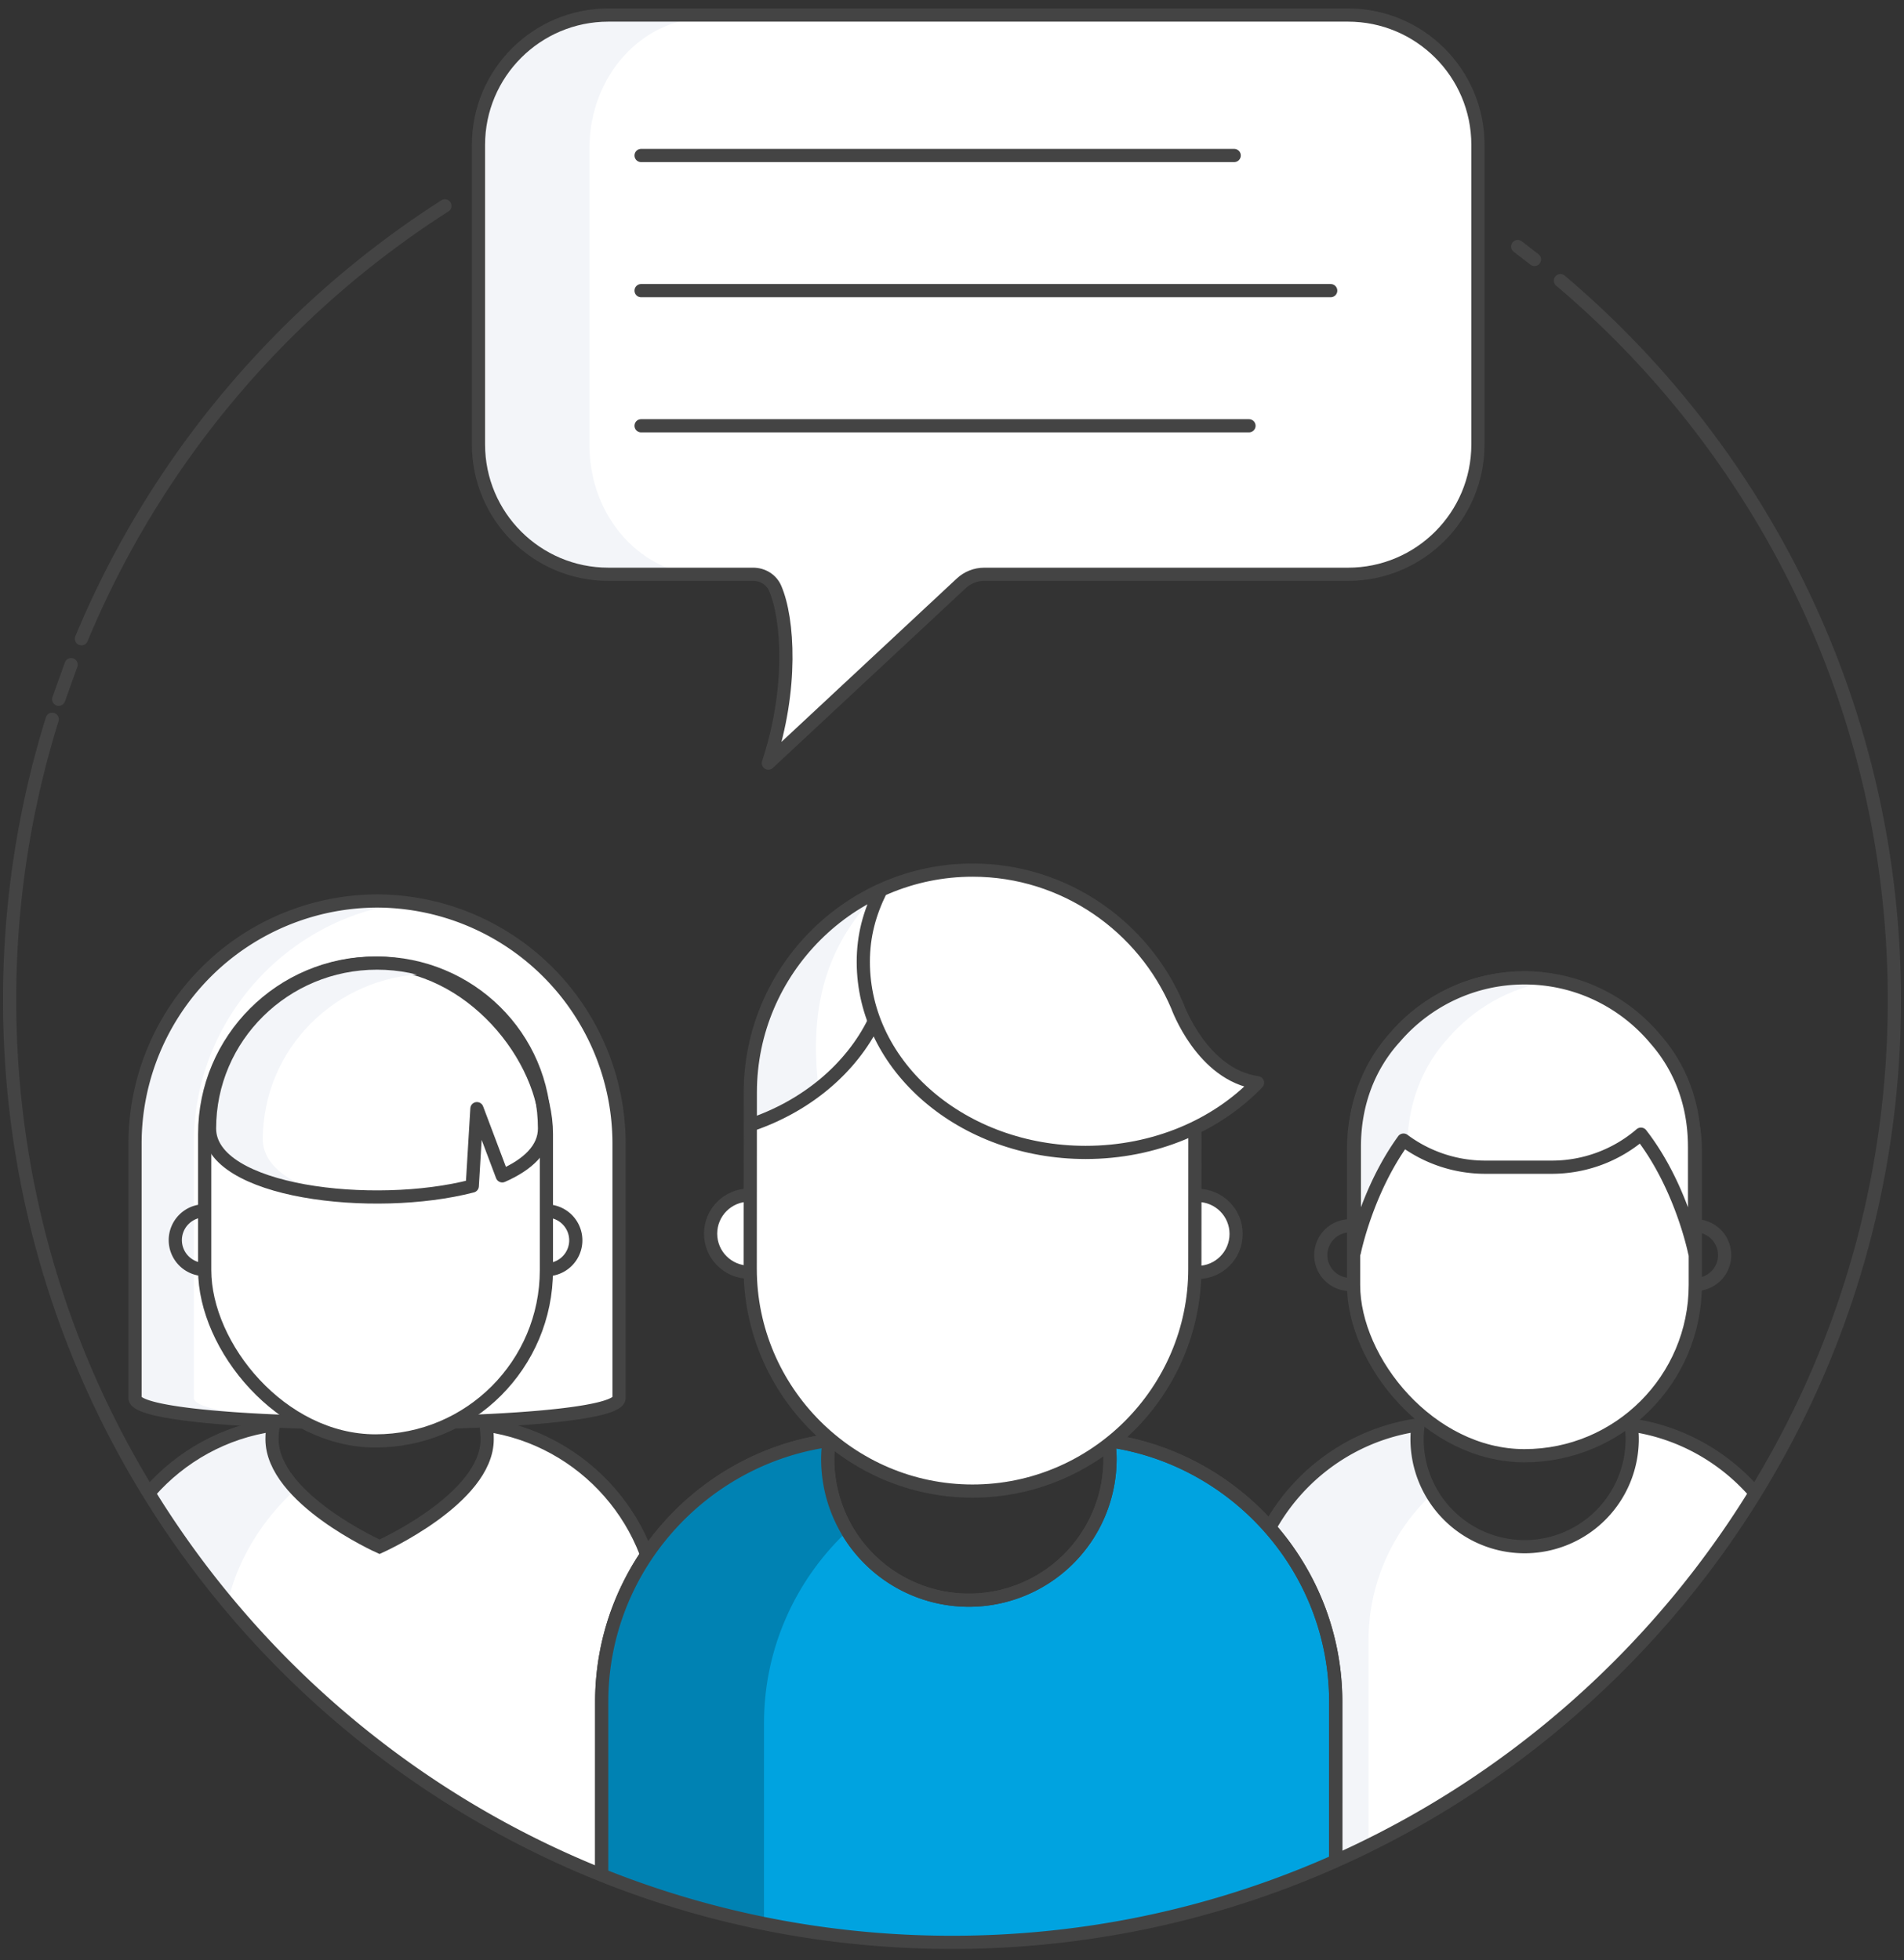 <svg xmlns="http://www.w3.org/2000/svg" xmlns:xlink="http://www.w3.org/1999/xlink" viewBox="0 0 101 104" xmlns:v="https://vecta.io/nano"><rect x="0" y="0" width="101" height="104" fill="#333333" stroke="none"/><style><![CDATA[.K{stroke:#444}.L{stroke-width:.7}.M{fill:none}.N{fill:#fff}.O{fill:#f3f5f9}.P{stroke-linejoin:round}.Q{stroke-miterlimit:10}.R{stroke-linecap:round}]]></style><defs><clipPath id="A"><circle cx="50.486" cy="53.203" r="50" class="M"/></clipPath><path id="B" d="M7.162 74.173V60.64A12.88 12.88 0 0 1 20 47.802h0A12.88 12.88 0 0 1 32.838 60.64v13.533c0 1.776-25.676 1.776-25.676 0z"/><path id="C" d="M34.966 108.715l.002-22.534c.003-5.365-4.008-9.837-9.179-10.569.032.246.055.495.054.75-.002 3.152-5.71 5.703-5.71 5.703s-5.705-2.558-5.703-5.71c0-.255.023-.504.055-.75-5.172.726-9.188 5.194-9.191 10.559l-.002 22.534"/><path id="D" d="M89.889 60.84c0-2.278-.768-4.205-2.038-5.665-1.662-2.009-4.17-3.293-6.981-3.293h0c-2.747 0-5.207 1.224-6.868 3.155-1.343 1.475-2.159 3.452-2.159 5.802v5.592s.653-3.249 2.608-5.942a7.25 7.25 0 0 0 4.342 1.438h3.52a7.25 7.25 0 0 0 4.733-1.752c2.14 2.748 2.844 6.257 2.844 6.257V60.84z"/><path id="E" d="M95.705 108.711l.002-22.534c.003-5.365-4.008-9.837-9.179-10.569.032.246.055.495.054.75a5.71 5.71 0 0 1-5.71 5.703 5.71 5.71 0 0 1-5.703-5.71c0-.255.023-.504.055-.75-5.172.726-9.188 5.194-9.191 10.559l-.002 22.534"/><path id="F" d="M70.852 115.942l.003-25.642c.004-7.039-5.259-12.908-12.044-13.868.042.323.072.649.071.984A7.49 7.49 0 0 1 51.39 84.9a7.49 7.49 0 0 1-7.483-7.492c0-.334.03-.661.072-.984-6.787.952-12.056 6.815-12.06 13.855l-.003 25.642"/><path id="G" d="M46.724 47.235c-.597 1.209-.928 2.397-.929 3.793-.003 5.583 5.274 10.111 11.787 10.115 3.677.002 6.961-1.439 9.125-3.698-2.946-.416-4.248-4.06-4.248-4.06-1.794-4.23-5.994-7.217-10.858-7.22h0c-6.486-.004-11.796 5.3-11.8 11.786l-.005 9.36c-.004 6.486 5.3 11.796 11.786 11.8h0c6.486.004 11.796-5.3 11.8-11.786l.004-7.403"/><path id="H" d="M41.12 31.215c.699 1.613.94 5.35-.362 9.273l10.235-9.54c.33-.308.765-.479 1.217-.479h19.295c3.807 0 6.894-3.085 6.894-6.89V7.688c0-3.805-3.086-6.89-6.894-6.89h-39.23c-3.807 0-6.894 3.085-6.894 6.89v15.891c0 3.805 3.086 6.89 6.894 6.89h7.675c.508 0 .968.28 1.17.746z"/></defs><g clip-path="url(#A)"><use xlink:href="#B" class="N"/><path d="M10.282 74.173V60.64c0-6.482 4.869-11.878 11.13-12.72-.559-.075-1.129-.118-1.708-.118h0A12.88 12.88 0 0 0 6.867 60.64v13.533c0 .967 7.611 1.408 14.545 1.322-5.802-.072-11.13-.512-11.13-1.322z" class="O"/><g class="K L P"><use xlink:href="#B" class="M"/><g class="N"><rect x="10.858" y="51.097" width="18.127" height="25.352" rx="9.063"/></g></g><use xlink:href="#C" class="N"/><path d="M11.857 87.025c.002-3.052 1.599-5.92 3.672-7.867-.506-.853-1.098-1.738-1.098-2.802 0-.255.023-.504.055-.75-5.172.726-9.188 5.194-9.191 10.559l-.002 22.534 6.562.004.001-21.678z" class="O"/><g class="K L M Q"><path d="M28.987 64.249a1.56 1.56 0 0 1 1.557 1.559 1.56 1.56 0 0 1-1.559 1.557m-18.127-3.126a1.56 1.56 0 0 0-1.559 1.557 1.56 1.56 0 0 0 1.557 1.559"/><use xlink:href="#C"/></g><path d="M13.942 60.448c0-4.794 3.893-8.688 8.726-8.772-.916-.315-1.9-.489-2.925-.489-4.907 0-8.885 3.929-8.885 8.776 0 2.081 3.275 3.266 7.013 3.561-2.286-.578-3.929-1.602-3.929-3.076z" class="O"/><g class="K L P"><path d="M28.885 59.873c0 1.077-.877 1.915-2.242 2.513l-1.344-3.565-.247 4.104c-5.224 1.359-13.937.342-13.937-3.052 0-4.847 3.978-8.776 8.885-8.776s8.885 3.929 8.885 8.776z" class="M"/><g class="N"><rect x="71.802" y="51.882" width="18.127" height="25.352" rx="9.063"/></g></g><use xlink:href="#D" class="N"/><path d="M76.803 55.098c1.377-1.6 3.303-2.713 5.486-3.048-.45-.069-.909-.108-1.378-.108h0c-2.747 0-5.207 1.224-6.868 3.155-1.343 1.475-2.159 3.452-2.159 5.802v5.592s.653-3.249 2.608-5.942l.163.112c.054-2.244.852-4.14 2.149-5.564z" class="O"/><g class="K L M Q"><path d="M89.93 65.034a1.56 1.56 0 0 1 1.557 1.559 1.56 1.56 0 0 1-1.559 1.557m-18.309-3.116a1.56 1.56 0 0 0-1.557 1.559 1.56 1.56 0 0 0 1.559 1.557"/></g><use xlink:href="#E" class="N"/><path d="M72.596 87.02c.002-3.052 1.303-5.812 3.376-7.76a5.67 5.67 0 0 1-.802-2.909c0-.255.023-.504.055-.75-5.172.726-9.188 5.194-9.191 10.559l-.002 22.534 6.562.004.001-21.678z" class="O"/><g class="K L M"><use xlink:href="#E" class="Q"/><use xlink:href="#D" class="P"/></g><use xlink:href="#F" fill="#00a3e0" class="K L Q"/><path d="M40.529 91.407c.002-4.004 1.71-7.626 4.429-10.182a7.44 7.44 0 0 1-1.052-3.817c0-.334.03-.661.072-.984-6.787.952-12.056 6.815-12.06 13.855l-.003 25.642 8.611.005.002-24.519z" fill="#0082b3"/><use xlink:href="#F" class="K L M Q"/><g class="N"><use xlink:href="#G"/><g class="K L P R"><path d="M63.529 63.422c1.129.001 2.044.916 2.043 2.046s-.916 2.044-2.046 2.043m-23.785-4.103c-1.129-.001-2.045.914-2.046 2.043s.914 2.045 2.043 2.046"/></g></g><path d="M46.569 47.343c-3.989 1.855-6.766 6.067-6.77 12.293l3.642-1.737c-.627-4.896.67-8.011 3.128-10.556z" class="O"/><g class="K L M"><path d="M46.384 54.172c-1.229 2.519-3.613 4.521-6.585 5.518" class="Q"/><use xlink:href="#G" class="P R"/></g></g><g class="K L M P R"><path d="M4.321 33.889c3.943-9.485 10.722-17.493 19.28-22.967M3.114 37.099l.658-1.835M82.776 14.89c10.834 9.17 17.713 22.869 17.713 38.174 0 27.608-22.381 49.989-49.989 49.989S.511 80.672.511 53.064A49.96 49.96 0 0 1 2.77 38.163"/><path d="M80.508 13.08l.891.685"/></g><use xlink:href="#H" class="N"/><path d="M37.497.951c-3.439 0-6.228 3.089-6.228 6.899v15.781c0 3.81 2.788 6.899 6.228 6.899h-5.789c-3.439 0-6.228-3.089-6.228-6.899V7.85c0-4.164 3.927-6.899 6.228-6.899h5.789z" class="O"/><g class="K L M P"><use xlink:href="#H"/><path d="M65.469 8.25H34.007m36.582 7.17H34.007m32.247 7.17H34.007" class="R"/></g></svg>